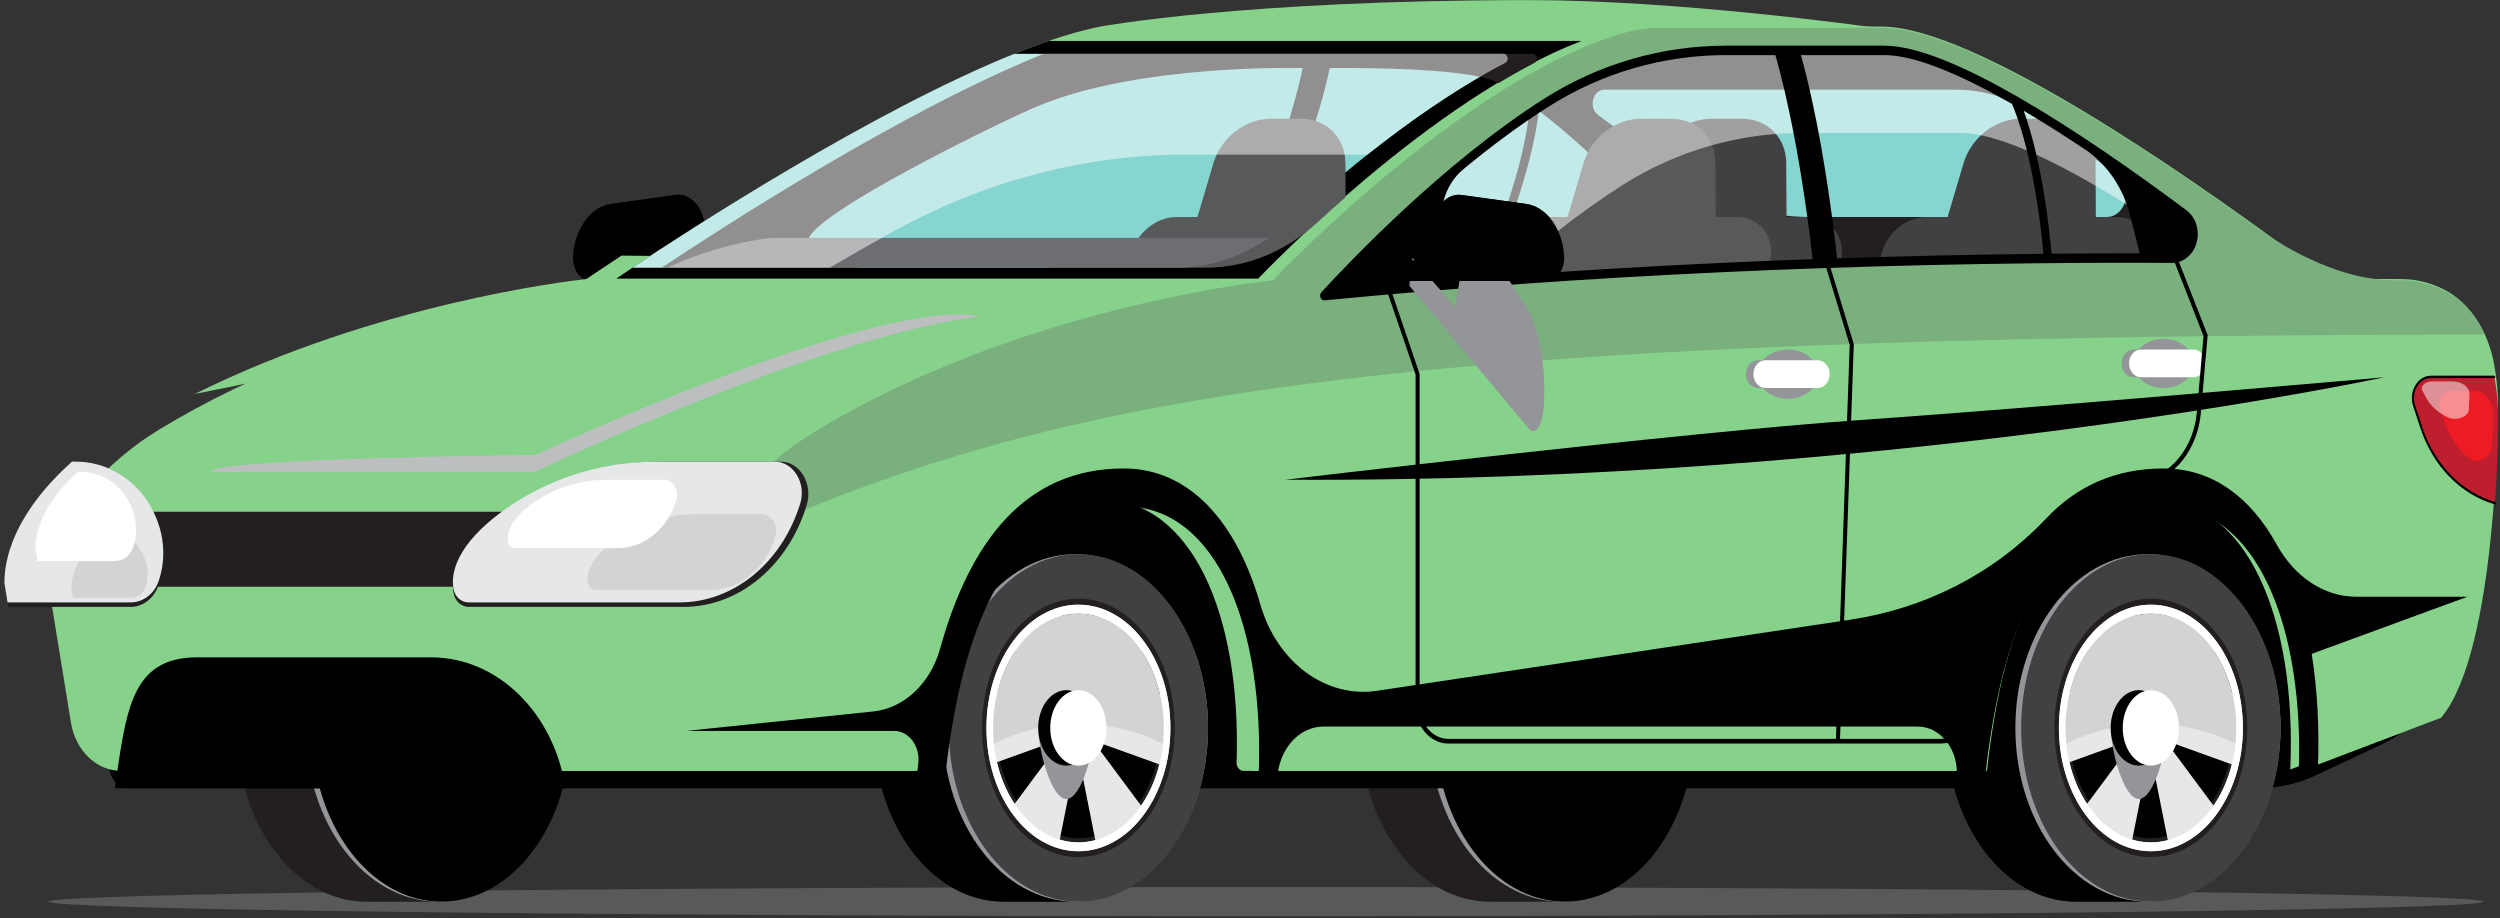 <svg width="539" height="198" viewBox="0 0 539 198" fill="none" xmlns="http://www.w3.org/2000/svg">
<rect x="0" y="0" width="539" height="198" fill="#333333" stroke="none"/>
<path d="M272.9 197.54C417.875 197.54 535.4 196.131 535.4 194.394C535.4 192.656 417.875 191.248 272.9 191.248C127.925 191.248 10.4 192.656 10.4 194.394C10.4 196.131 127.925 197.54 272.9 197.54Z" fill="#58595B"/>
<path d="M95.156 194.394H78.986C63.541 194.394 51.027 177.62 51.027 156.93C51.027 136.25 63.541 119.476 78.986 119.476H95.156C79.712 119.476 67.198 136.25 67.198 156.93C67.198 177.62 79.712 194.394 95.156 194.394Z" fill="#231F20"/>
<mask id="mask0_98_581" style="mask-type:luminance" maskUnits="userSpaceOnUse" x="51" y="119" width="45" height="76">
<path d="M95.156 194.394H78.986C63.541 194.394 51.027 177.62 51.027 156.93C51.027 136.25 63.541 119.476 78.986 119.476H95.156C79.712 119.476 67.198 136.25 67.198 156.93C67.198 177.62 79.712 194.394 95.156 194.394Z" fill="white"/>
</mask>
<g mask="url(#mask0_98_581)">
<path d="M67.198 156.93C67.198 154.915 67.323 152.941 67.552 151.012H51.381C51.153 152.94 51.027 154.915 51.027 156.93C51.027 177.62 63.541 194.394 78.986 194.394H95.156C79.712 194.394 67.198 177.62 67.198 156.93Z" fill="#231F20"/>
<path d="M57.703 132.64C55.632 135.893 53.969 139.627 52.822 143.699C52.164 146.034 51.681 148.482 51.381 151.012H67.552C67.852 148.482 68.334 146.034 68.992 143.699C70.14 139.627 71.803 135.893 73.874 132.64H57.703Z" fill="#231F20"/>
<path d="M63.103 126.106C61.098 127.964 59.281 130.161 57.703 132.64H73.874C75.452 130.161 77.269 127.964 79.274 126.106H63.103Z" fill="#231F20"/>
<path d="M95.156 119.476H78.986C73.085 119.476 67.614 121.927 63.103 126.107H79.274C83.784 121.927 89.256 119.476 95.156 119.476Z" fill="#231F20"/>
</g>
<path d="M94.528 119.476C110.32 119.476 123.115 136.25 123.115 156.93C123.115 177.62 110.32 194.394 94.528 194.394C78.737 194.394 65.942 177.62 65.942 156.93C65.942 136.25 78.736 119.476 94.528 119.476Z" fill="#939598"/>
<path d="M95.156 119.476C110.601 119.476 123.115 136.25 123.115 156.93C123.115 177.62 110.601 194.394 95.156 194.394C79.712 194.394 67.198 177.62 67.198 156.93C67.198 136.25 79.712 119.476 95.156 119.476Z" fill="black"/>
<path d="M337.382 194.394H321.211C305.766 194.394 293.252 177.62 293.252 156.93C293.252 136.25 305.766 119.476 321.211 119.476H337.382C321.937 119.476 309.423 136.25 309.423 156.93C309.423 177.62 321.937 194.394 337.382 194.394Z" fill="#231F20"/>
<mask id="mask1_98_581" style="mask-type:luminance" maskUnits="userSpaceOnUse" x="293" y="119" width="45" height="76">
<path d="M337.382 194.394H321.211C305.766 194.394 293.252 177.62 293.252 156.93C293.252 136.25 305.766 119.476 321.211 119.476H337.382C321.937 119.476 309.423 136.25 309.423 156.93C309.423 177.62 321.937 194.394 337.382 194.394Z" fill="white"/>
</mask>
<g mask="url(#mask1_98_581)">
<path d="M309.423 156.93C309.423 154.915 309.549 152.941 309.777 151.012H293.607C293.378 152.94 293.252 154.915 293.252 156.93C293.252 177.62 305.766 194.394 321.211 194.394H337.382C321.937 194.394 309.423 177.62 309.423 156.93Z" fill="#231F20"/>
<path d="M299.928 132.64C297.857 135.893 296.195 139.627 295.047 143.699C294.388 146.034 293.906 148.482 293.606 151.012H309.777C310.077 148.482 310.56 146.034 311.218 143.699C312.365 139.627 314.028 135.893 316.099 132.64H299.928Z" fill="#231F20"/>
<path d="M305.328 126.106C303.323 127.964 301.506 130.161 299.928 132.64H316.099C317.677 130.161 319.494 127.964 321.499 126.106H305.328Z" fill="#231F20"/>
<path d="M337.382 119.476H321.211C315.31 119.476 309.839 121.927 305.328 126.107H321.499C326.01 121.927 331.481 119.476 337.382 119.476Z" fill="#231F20"/>
</g>
<path d="M336.753 119.476C352.545 119.476 365.34 136.25 365.34 156.93C365.34 177.62 352.545 194.394 336.753 194.394C320.962 194.394 308.167 177.62 308.167 156.93C308.167 136.25 320.962 119.476 336.753 119.476Z" fill="#939598"/>
<path d="M337.382 119.476C352.826 119.476 365.34 136.25 365.34 156.93C365.34 177.62 352.826 194.394 337.382 194.394C321.937 194.394 309.423 177.62 309.423 156.93C309.423 136.25 321.937 119.476 337.382 119.476Z" fill="black"/>
<path d="M527.931 136.034C527.931 146.715 522.346 156.328 513.812 160.335L498.369 167.587C494.665 169.15 490.754 169.95 486.812 169.95H27.795C25.454 169.95 23.556 167.748 23.556 165.032V128.261C23.556 110.493 35.971 96.089 51.286 96.089H527.932L527.931 136.034Z" fill="black"/>
<path d="M232.499 194.394H216.328C200.884 194.394 188.37 177.62 188.37 156.93C188.37 136.25 200.884 119.476 216.328 119.476H232.499C217.055 119.476 204.541 136.25 204.541 156.93C204.541 177.62 217.055 194.394 232.499 194.394Z" fill="black"/>
<mask id="mask2_98_581" style="mask-type:luminance" maskUnits="userSpaceOnUse" x="188" y="119" width="45" height="76">
<path d="M232.499 194.394H216.328C200.884 194.394 188.37 177.62 188.37 156.93C188.37 136.25 200.884 119.476 216.328 119.476H232.499C217.055 119.476 204.541 136.25 204.541 156.93C204.541 177.62 217.055 194.394 232.499 194.394Z" fill="white"/>
</mask>
<g mask="url(#mask2_98_581)">
<path d="M204.541 156.93C204.541 154.915 204.666 152.941 204.895 151.012H188.724C188.496 152.94 188.37 154.915 188.37 156.93C188.37 177.62 200.884 194.394 216.329 194.394H232.499C217.055 194.394 204.541 177.62 204.541 156.93Z" fill="black"/>
<path d="M195.046 132.64C192.975 135.893 191.313 139.627 190.165 143.699C189.507 146.034 189.024 148.482 188.724 151.012H204.895C205.195 148.482 205.677 146.034 206.335 143.699C207.483 139.627 209.146 135.893 211.217 132.64H195.046Z" fill="black"/>
<path d="M200.446 126.107C198.441 127.964 196.624 130.161 195.046 132.64H211.217C212.795 130.161 214.612 127.964 216.617 126.107H200.446Z" fill="black"/>
<path d="M232.499 119.476H216.328C210.428 119.476 204.957 121.927 200.446 126.107H216.617C221.127 121.927 226.599 119.476 232.499 119.476Z" fill="black"/>
</g>
<path d="M231.871 119.476C247.663 119.476 260.458 136.25 260.458 156.93C260.458 177.62 247.663 194.394 231.871 194.394C216.08 194.394 203.285 177.62 203.285 156.93C203.284 136.25 216.08 119.476 231.871 119.476Z" fill="#939598"/>
<path d="M232.499 119.476C247.944 119.476 260.458 136.25 260.458 156.93C260.458 177.62 247.944 194.394 232.499 194.394C217.055 194.394 204.541 177.62 204.541 156.93C204.541 136.25 217.055 119.476 232.499 119.476Z" fill="#414042"/>
<path d="M232.499 129.076C243.986 129.076 253.293 141.551 253.293 156.931C253.293 172.319 243.986 184.794 232.499 184.794C221.013 184.794 211.706 172.319 211.706 156.931C211.706 141.551 221.013 129.076 232.499 129.076Z" fill="#231F20"/>
<path d="M232.499 133.134C242.313 133.134 250.264 143.792 250.264 156.932C250.264 170.078 242.313 180.736 232.499 180.736C222.686 180.736 214.735 170.078 214.735 156.932C214.735 143.792 222.686 133.134 232.499 133.134Z" fill="black"/>
<path d="M232.499 130.373C221.54 130.373 212.66 142.276 212.66 156.952C212.66 171.634 221.54 183.536 232.499 183.536C243.459 183.536 252.339 171.633 252.339 156.952C252.339 142.276 243.459 130.373 232.499 130.373ZM235.547 159.616L249.935 164.798C249.098 168.137 247.742 171.146 245.997 173.675L235.547 159.616ZM246.244 140.599C247.951 143.172 249.275 146.209 250.062 149.575L235.737 154.735L246.244 140.599ZM236.51 132.904L232.689 152.073L228.845 132.789C230.026 132.47 231.248 132.299 232.499 132.299C233.879 132.299 235.218 132.518 236.51 132.904ZM218.755 173.31C217.048 170.737 215.725 167.7 214.938 164.335L229.261 159.176L218.755 173.31ZM215.064 149.111C215.9 145.773 217.256 142.764 219.002 140.235L229.451 154.294L215.064 149.111ZM228.489 181.006L232.31 161.837L236.154 181.121C234.972 181.44 233.751 181.611 232.498 181.611C231.12 181.61 229.781 181.391 228.489 181.006Z" fill="#E6E7E8"/>
<path d="M232.5 156.1C239.245 156.1 245.505 157.672 250.689 160.358C250.806 159.235 250.887 158.097 250.887 156.932C250.887 143.331 242.657 132.299 232.5 132.299C222.342 132.299 214.112 143.331 214.112 156.932C214.112 158.097 214.193 159.235 214.31 160.358C219.494 157.672 225.754 156.1 232.5 156.1Z" fill="#D1D3D4"/>
<path d="M232.52 130.373C221.572 130.373 212.7 142.27 212.7 156.937C212.7 171.611 221.572 183.507 232.52 183.507C243.468 183.507 252.339 171.611 252.339 156.937C252.339 142.27 243.468 130.373 232.52 130.373ZM232.52 181.64C222.341 181.64 214.095 170.58 214.095 156.937C214.095 143.301 222.342 132.242 232.52 132.242C242.698 132.242 250.945 143.301 250.945 156.937C250.945 170.579 242.698 181.64 232.52 181.64Z" fill="white"/>
<path d="M229.912 148.808C233.263 148.808 235.977 152.447 235.977 156.934C235.977 161.423 233.263 172.259 229.912 172.259C226.561 172.259 223.846 161.423 223.846 156.934C223.846 152.447 226.561 148.808 229.912 148.808Z" fill="#939598"/>
<path d="M229.912 148.808C233.263 148.808 235.977 152.447 235.977 156.934C235.977 161.423 233.263 165.062 229.912 165.062C226.561 165.062 223.846 161.423 223.846 156.934C223.846 152.447 226.561 148.808 229.912 148.808Z" fill="black"/>
<path d="M232.5 148.808C235.85 148.808 238.565 152.447 238.565 156.934C238.565 161.423 235.85 165.062 232.5 165.062C229.149 165.062 226.434 161.423 226.434 156.934C226.434 152.447 229.149 148.808 232.5 148.808Z" fill="white"/>
<path d="M463.725 194.394H447.554C432.109 194.394 419.595 177.62 419.595 156.93C419.595 136.25 432.109 119.476 447.554 119.476H463.725C448.28 119.476 435.766 136.25 435.766 156.93C435.766 177.62 448.28 194.394 463.725 194.394Z" fill="black"/>
<mask id="mask3_98_581" style="mask-type:luminance" maskUnits="userSpaceOnUse" x="419" y="119" width="45" height="76">
<path d="M463.725 194.394H447.554C432.109 194.394 419.595 177.62 419.595 156.93C419.595 136.25 432.109 119.476 447.554 119.476H463.725C448.28 119.476 435.766 136.25 435.766 156.93C435.766 177.62 448.28 194.394 463.725 194.394Z" fill="white"/>
</mask>
<g mask="url(#mask3_98_581)">
<path d="M435.766 156.93C435.766 154.915 435.892 152.941 436.12 151.012H419.95C419.721 152.94 419.595 154.915 419.595 156.93C419.595 177.62 432.109 194.394 447.554 194.394H463.725C448.28 194.394 435.766 177.62 435.766 156.93Z" fill="black"/>
<path d="M426.272 132.64C424.201 135.893 422.538 139.627 421.39 143.699C420.732 146.034 420.25 148.482 419.95 151.012H436.121C436.421 148.482 436.903 146.034 437.561 143.699C438.709 139.627 440.372 135.893 442.443 132.64H426.272Z" fill="black"/>
<path d="M431.672 126.106C429.666 127.964 427.85 130.161 426.272 132.64H442.443C444.02 130.161 445.837 127.964 447.843 126.106H431.672Z" fill="black"/>
<path d="M463.725 119.476H447.554C441.654 119.476 436.182 121.927 431.672 126.107H447.843C452.353 121.927 457.824 119.476 463.725 119.476Z" fill="black"/>
</g>
<path d="M463.097 119.476C478.888 119.476 491.683 136.25 491.683 156.93C491.683 177.62 478.888 194.394 463.097 194.394C447.305 194.394 434.51 177.62 434.51 156.93C434.51 136.25 447.305 119.476 463.097 119.476Z" fill="#939598"/>
<path d="M463.725 119.476C479.17 119.476 491.684 136.25 491.684 156.93C491.684 177.62 479.17 194.394 463.725 194.394C448.28 194.394 435.766 177.62 435.766 156.93C435.766 136.25 448.28 119.476 463.725 119.476Z" fill="#414042"/>
<path d="M463.725 129.076C475.211 129.076 484.518 141.551 484.518 156.931C484.518 172.319 475.211 184.794 463.725 184.794C452.238 184.794 442.932 172.319 442.932 156.931C442.931 141.551 452.238 129.076 463.725 129.076Z" fill="#231F20"/>
<path d="M463.725 133.134C473.538 133.134 481.489 143.792 481.489 156.932C481.489 170.078 473.538 180.736 463.725 180.736C453.912 180.736 445.96 170.078 445.96 156.932C445.96 143.792 453.912 133.134 463.725 133.134Z" fill="black"/>
<path d="M463.724 130.373C452.765 130.373 443.885 142.276 443.885 156.952C443.885 171.633 452.765 183.536 463.724 183.536C474.685 183.536 483.564 171.633 483.564 156.952C483.564 142.276 474.685 130.373 463.724 130.373ZM466.773 159.616L481.16 164.798C480.324 168.137 478.968 171.146 477.223 173.675L466.773 159.616ZM477.469 140.598C479.177 143.171 480.5 146.209 481.288 149.575L466.962 154.735L477.469 140.598ZM467.735 132.904L463.914 152.073L460.07 132.789C461.252 132.47 462.473 132.299 463.724 132.299C465.104 132.299 466.443 132.518 467.735 132.904ZM449.98 173.31C448.274 170.737 446.95 167.7 446.164 164.335L460.487 159.175L449.98 173.31ZM446.289 149.111C447.126 145.773 448.482 142.763 450.227 140.235L460.676 154.294L446.289 149.111ZM459.714 181.006L463.535 161.837L467.379 181.121C466.198 181.44 464.976 181.611 463.724 181.611C462.346 181.61 461.007 181.391 459.714 181.006Z" fill="#E6E7E8"/>
<path d="M463.725 156.1C470.471 156.1 476.731 157.672 481.915 160.358C482.032 159.235 482.113 158.097 482.113 156.932C482.113 143.331 473.882 132.299 463.725 132.299C453.568 132.299 445.337 143.331 445.337 156.932C445.337 158.097 445.419 159.235 445.536 160.358C450.719 157.672 456.98 156.1 463.725 156.1Z" fill="#D1D3D4"/>
<path d="M463.745 130.373C452.797 130.373 443.926 142.27 443.926 156.937C443.926 171.611 452.797 183.507 463.745 183.507C474.693 183.507 483.564 171.611 483.564 156.937C483.564 142.27 474.693 130.373 463.745 130.373ZM463.745 181.639C453.567 181.639 445.32 170.579 445.32 156.937C445.32 143.301 453.567 132.242 463.745 132.242C473.923 132.242 482.171 143.301 482.171 156.937C482.171 170.579 473.923 181.639 463.745 181.639Z" fill="white"/>
<path d="M461.137 148.808C464.488 148.808 467.203 152.447 467.203 156.934C467.203 161.422 464.488 172.259 461.137 172.259C457.786 172.259 455.071 161.422 455.071 156.934C455.071 152.447 457.786 148.808 461.137 148.808Z" fill="#939598"/>
<path d="M461.137 148.808C464.488 148.808 467.203 152.447 467.203 156.934C467.203 161.422 464.488 165.062 461.137 165.062C457.786 165.062 455.071 161.422 455.071 156.934C455.071 152.447 457.786 148.808 461.137 148.808Z" fill="black"/>
<path d="M463.725 148.808C467.076 148.808 469.791 152.447 469.791 156.934C469.791 161.422 467.076 165.062 463.725 165.062C460.374 165.062 457.659 161.422 457.659 156.934C457.659 152.447 460.374 148.808 463.725 148.808Z" fill="white"/>
<path d="M127.298 60.579H153.101L151.94 48.711C151.535 44.567 148.755 41.61 145.669 42.039L131.72 43.978C127.397 44.578 123.986 49.193 123.557 55.017C123.338 57.996 125.076 60.579 127.298 60.579Z" fill="black"/>
<path d="M130.497 60.578H156.932V56.113H134.069C132.096 56.113 130.497 57.969 130.497 60.258V60.578Z" fill="black"/>
<path d="M131.72 43.978L145.669 42.039C148.755 41.61 151.535 44.567 151.94 48.71L152.192 51.288H133.786C130.847 51.288 128.25 49.594 126.628 47.025C128.018 45.372 129.766 44.25 131.72 43.978Z" fill="black"/>
<path d="M535.396 87.279C535.396 85.044 535.239 82.965 534.989 81.069C533.526 69.987 525.864 61.062 516.226 60.24C515.669 60.192 515.109 60.168 514.546 60.168H510.729C502.934 60.168 495.305 57.584 488.72 52.743C468.486 37.867 422.59 5.817 402.654 5.737C402.612 5.736 361.905 0.022 329.656 0.022C267.847 0.022 237.228 5.73 237.228 5.73C237.193 5.734 237.159 5.74 237.124 5.747C202.938 12.62 137.355 57.009 132.95 60.009C132.792 60.117 132.633 60.177 132.45 60.197C128.317 60.647 76.753 66.699 34.048 92.774C23.522 99.201 10.404 111.941 10.404 125.741L15.299 155.814C16.28 161.837 20.816 166.199 26.099 166.199H195.115H196.71C197.459 166.199 198.087 165.549 198.187 164.688C201.919 132.641 212.246 107.675 237.332 107.675C256.903 107.675 267.656 132.484 266.61 164.385C266.578 165.371 267.245 166.198 268.096 166.198H267.036H368.17H423.94C424.688 166.198 425.316 165.549 425.416 164.688C429.148 132.641 439.475 107.675 464.56 107.675C484.444 107.675 495.226 133.276 493.781 165.909L498.817 163.995C518.131 156.652 531.875 136.811 534.02 113.363C535.306 99.304 535.396 87.279 535.396 87.279Z" fill="#86D28B"/>
<path d="M210.278 56.624C213.89 56.218 166.266 55.369 134.004 55.109C130.047 57.705 127.413 59.489 126.649 60.009C126.492 60.116 126.332 60.176 126.15 60.196C122.469 60.597 81.164 65.456 42.003 84.933C133.833 66.147 181.051 59.911 210.278 56.624Z" fill="#86D28B"/>
<path d="M45.507 101.731H115.269C115.269 101.731 176.367 72.555 211.299 68.21C189.018 63.745 115.477 98.081 115.477 98.081C115.477 98.081 45.34 98.804 45.507 101.731Z" fill="#BCBEC0"/>
<path d="M537.613 77.916C536.255 71.204 532.497 65.326 527.077 62.501C524.158 60.98 520.966 60.168 517.695 60.168H513.311C505.887 60.168 498.629 57.72 492.362 53.104C472.363 38.375 425.786 5.736 405.729 5.736H358.43C355.528 5.736 352.631 6.085 349.816 6.901C315.308 16.9 274.319 60.168 274.319 60.168C274.319 60.168 219.522 65.655 174.855 93.263C164.846 99.45 152.006 111.54 152.006 124.697C153.624 134.894 146.876 144.296 137.939 144.296H38.714C31.281 144.296 25.679 152.136 27.059 160.61C27.586 163.851 30.027 166.198 32.87 166.198H201.166C204.749 133.428 215.002 107.675 240.481 107.675C260.422 107.675 271.208 133.428 269.687 166.198H428.395C431.978 133.428 442.232 107.675 467.71 107.675C487.594 107.675 498.376 133.276 496.931 165.909L526.296 154.744C538.621 140.153 538.546 87.279 538.546 87.279C538.546 83.727 538.149 80.569 537.613 77.916Z" fill="#86D28B"/>
<path d="M92.938 141.723H42.443C27.929 141.723 27.175 153.917 24.75 169.95H121.91C119.485 153.917 107.453 141.723 92.938 141.723Z" fill="black"/>
<path d="M535.678 72.106C533.762 68.049 530.867 64.689 527.174 62.764C524.256 61.243 521.064 60.432 517.793 60.432H515.418C507.334 60.249 496.88 56.508 486.537 49.053C464.394 33.096 424.102 6 405.826 6H358.528C355.626 6 352.73 6.349 349.914 7.164C315.406 17.163 274.417 60.432 274.417 60.432C274.417 60.432 219.62 65.919 174.952 93.527C166.493 98.755 156.043 108.206 153 118.948C227.744 83.738 300.102 72.493 535.678 72.106Z" fill="#7AB07D"/>
<path d="M532 128.651H507.975C501.017 128.651 494.671 124.317 490.87 117.431C485.196 107.154 476.957 101 466.508 101C455.912 101 447.641 104.924 441.211 111.72C429.525 124.075 414.565 131.254 399.009 133.591L296.909 148.932C285.841 150.595 275.328 142.807 271.735 130.328C266.613 112.536 256.499 101 242.274 101C221.024 101 209.113 116.771 202.678 139.873C200.588 147.376 194.919 152.694 188.26 153.389L148 157.586H192.784C195.958 157.586 198.428 160.894 197.979 164.606C197.842 165.729 197.714 166.861 197.592 168H203.713C207.249 135.068 217.367 109.187 242.51 109.187C262.188 109.187 272.831 135.068 271.331 168H275.378L275.379 167.999C275.646 161.664 279.969 156.648 285.327 156.648H413.47C418.556 156.648 422.485 161.924 421.838 167.883L421.826 168H427.946C431.482 135.068 441.601 109.187 466.743 109.187C486.365 109.187 497.005 134.915 495.579 167.709L499.727 166.104C500.093 157.128 499.632 148.655 498.405 140.968L532 128.651Z" fill="black"/>
<path d="M277.136 103.425C277.136 103.425 364.061 93.1 400.757 90.581C437.452 88.063 514.051 81.341 514.051 81.341C514.051 81.341 407.675 104.18 277.136 103.425Z" fill="black"/>
<path d="M9.216 110.33C6.131 115.094 4.104 120.332 4.104 125.741L4.228 126.502H152.785C160.034 126.502 166.748 121.465 169.236 113.567C169.253 113.51 169.271 113.454 169.288 113.397L170.232 110.33H9.216Z" fill="#231F20"/>
<path d="M168.335 99.528H142.438C131.457 99.528 120.561 102.549 110.981 108.854C101.951 114.797 96.769 121.675 97.771 127.81C97.773 127.82 97.775 127.831 97.777 127.842C98.078 129.64 99.54 130.847 101.1 130.847H147.385C159.299 130.847 169.928 122.046 173.934 108.862C175.316 104.314 172.446 99.528 168.335 99.528Z" fill="#231F20"/>
<path d="M385.458 85.967C389.067 85.967 391.992 83.592 391.992 80.663C391.992 77.733 389.067 75.358 385.458 75.358C381.849 75.358 378.924 77.733 378.924 80.663C378.924 83.592 381.849 85.967 385.458 85.967Z" fill="#939598"/>
<path d="M390.281 83.654H378.995C377.571 83.654 376.416 82.315 376.416 80.663C376.416 79.011 377.571 77.671 378.995 77.671H390.281C391.705 77.671 392.86 79.011 392.86 80.663C392.86 82.315 391.705 83.654 390.281 83.654Z" fill="#939598"/>
<path d="M391.896 83.654H380.61C379.186 83.654 378.031 82.315 378.031 80.663C378.031 79.011 379.186 77.671 380.61 77.671H391.896C393.32 77.671 394.475 79.011 394.475 80.663C394.474 82.315 393.32 83.654 391.896 83.654Z" fill="white"/>
<path d="M466.45 83.654C470.059 83.654 472.984 81.279 472.984 78.35C472.984 75.42 470.059 73.045 466.45 73.045C462.841 73.045 459.915 75.42 459.915 78.35C459.915 81.279 462.841 83.654 466.45 83.654Z" fill="#939598"/>
<path d="M471.273 81.341H459.986C458.563 81.341 457.408 80.002 457.408 78.35C457.408 76.698 458.562 75.359 459.986 75.359H471.273C472.697 75.359 473.851 76.698 473.851 78.35C473.851 80.002 472.697 81.341 471.273 81.341Z" fill="#939598"/>
<path d="M472.888 81.341H461.601C460.177 81.341 459.023 80.002 459.023 78.35C459.023 76.698 460.177 75.359 461.601 75.359H472.888C474.312 75.359 475.466 76.698 475.466 78.35C475.466 80.002 474.312 81.341 472.888 81.341Z" fill="white"/>
<path d="M16.433 99.528H15.599C7.876 106.626 1.077 116.309 1.077 126.575L1.748 130.847H28.191C30.798 130.847 33.227 129.024 34.199 126.118C34.528 125.134 34.782 124.107 34.952 123.041C35.711 118.291 34.72 113.533 32.439 109.402C28.93 103.047 22.781 99.528 16.433 99.528Z" fill="#231F20"/>
<path d="M167.03 99.528H141.611C130.832 99.528 120.138 102.456 110.735 108.567C101.872 114.327 96.785 120.992 97.769 126.938C97.77 126.948 97.772 126.959 97.774 126.969C98.07 128.712 99.505 129.882 101.036 129.882H146.466C158.161 129.882 168.593 121.352 172.525 108.575C173.882 104.166 171.065 99.528 167.03 99.528Z" fill="#E6E7E8"/>
<path d="M164.207 110.813H150.461C144.633 110.813 138.85 112.396 133.765 115.7C128.973 118.815 126.222 122.42 126.754 125.635C126.755 125.64 126.756 125.646 126.757 125.651C126.917 126.594 127.693 127.226 128.521 127.226H153.087C159.411 127.226 165.052 122.614 167.179 115.705C167.912 113.321 166.389 110.813 164.207 110.813Z" fill="#D1D3D4"/>
<path d="M143.153 103.443H130.81C125.576 103.443 120.383 104.865 115.817 107.832C111.513 110.629 109.043 113.866 109.52 116.753C109.521 116.758 109.522 116.763 109.523 116.768C109.666 117.614 110.363 118.183 111.107 118.183H133.167C138.846 118.183 143.912 114.041 145.822 107.836C146.481 105.695 145.113 103.443 143.153 103.443Z" fill="white"/>
<path d="M16.366 99.528H15.528C7.778 106.407 0.954 115.792 0.954 125.741L1.628 129.882H28.166C30.782 129.882 33.22 128.114 34.196 125.298C34.526 124.344 34.78 123.349 34.951 122.316C35.713 117.713 34.718 113.101 32.429 109.098C28.907 102.938 22.736 99.528 16.366 99.528Z" fill="#E6E7E8"/>
<path d="M22.792 114.318H22.39C18.676 117.614 15.406 122.112 15.406 126.879L15.729 128.863H28.447C29.701 128.863 30.869 128.016 31.336 126.667C31.495 126.21 31.616 125.733 31.698 125.238C32.063 123.032 31.587 120.822 30.49 118.904C28.802 115.952 25.845 114.318 22.792 114.318Z" fill="#D1D3D4"/>
<path d="M17.398 101.731H16.868C11.963 106.085 7.643 112.026 7.643 118.324L8.069 120.945H24.868C26.524 120.945 28.067 119.826 28.685 118.043C28.894 117.44 29.055 116.81 29.163 116.155C29.645 113.241 29.016 110.322 27.567 107.788C25.337 103.89 21.431 101.731 17.398 101.731Z" fill="white"/>
<path d="M340.96 8.832H226.113C190.57 21.012 137.044 57.221 132.964 59.999C132.909 60.036 132.847 60.038 132.792 60.064H271.269C273.13 58.115 308.679 21.17 340.96 8.832Z" fill="black"/>
<path d="M406.281 10.865H372.123C358.637 10.865 345.315 14.595 333.548 22.037C311.909 35.722 291.656 57.016 285.497 63.745C339.731 58.509 398.866 55.627 460.772 55.627C463.31 55.627 465.827 55.649 468.345 55.669C470.259 55.684 471.981 54.35 472.66 52.328C473.421 50.06 472.69 47.507 470.899 46.171C449.756 30.388 420.692 10.865 406.281 10.865Z" fill="#85D5D0"/>
<path d="M218.706 11.608C188.012 23.959 148.413 49.684 136.368 57.711H253.614C262.347 57.711 270.811 54.297 277.66 48.012C289.013 37.593 306.677 22.821 324.549 13.544C325.41 13.097 325.128 11.608 324.185 11.608H218.706Z" fill="#85D5D0"/>
<path d="M470.898 46.171C449.756 30.388 420.692 10.865 406.28 10.865H372.123C358.638 10.865 345.315 14.595 333.548 22.037C332.242 22.863 330.943 23.718 329.651 24.595C329.213 28.838 327.524 38.395 321.121 54.723C311.962 54.811 302.821 54.974 293.69 55.178C290.057 58.837 287.214 61.869 285.497 63.745C339.731 58.509 398.866 55.627 460.772 55.627C463.31 55.627 465.826 55.649 468.344 55.669C470.26 55.684 471.981 54.35 472.66 52.328C473.422 50.061 472.69 47.507 470.898 46.171ZM344.965 46.784L343.164 54.615C342.981 54.614 342.801 54.612 342.617 54.612C336.074 54.612 329.534 54.642 322.999 54.698C329.546 38.053 331.304 28.326 331.756 23.87C335.099 26.431 338.437 29.254 341.692 32.213C345.203 35.402 346.382 40.628 344.965 46.784ZM454.185 46.784H390.152C379.943 46.784 369.943 43.425 361.314 37.096L344.579 24.824C342.406 23.23 343.379 19.332 345.949 19.332H421.802C428.019 19.332 434.11 21.378 439.367 25.233L456.44 37.753C460.012 40.374 458.412 46.784 454.185 46.784ZM323.091 17.918C325.661 16.367 328.252 14.893 330.849 13.544C331.711 13.097 331.428 11.608 330.484 11.608H225.007C194.312 23.96 154.714 49.684 142.668 57.711H184.952C184.769 57.106 184.716 56.409 184.851 55.618L174.298 51.662C175.247 46.104 214.777 26.66 223.64 22.929C245.66 13.66 280.844 14.671 280.844 14.671C280.38 17.335 277.509 29.493 267.761 55.872C253.518 56.349 239.33 56.968 225.203 57.711H259.915C264.711 57.711 269.414 56.646 273.825 54.677C282.775 30.404 285.833 19.228 286.683 14.671C286.683 14.671 316.94 14.215 323.091 17.918Z" fill="#231F20"/>
<path d="M456.333 46.784H451.863L451.804 35.175C451.799 34.14 451.61 33.179 451.338 32.263C447.913 29.96 444.464 27.717 441.045 25.604H435.683C430.219 25.604 424.981 29.669 423.348 35.175L419.905 46.784H415.436C410.646 46.784 406.186 50.743 405.475 55.626L405.361 56.409C423.539 55.895 442.026 55.627 460.772 55.627C461.759 55.627 462.734 55.638 463.715 55.643L463.717 55.626C464.429 50.743 461.123 46.784 456.333 46.784ZM389.64 46.784H385.171L385.112 35.175C385.085 29.669 381.029 25.604 375.565 25.604H368.991C363.526 25.604 358.288 29.669 356.654 35.175L353.213 46.784H348.743C343.953 46.784 339.493 50.743 338.782 55.626L338.216 59.51C357.319 58.273 376.903 57.325 396.873 56.671L397.025 55.626C397.737 50.743 394.43 46.784 389.64 46.784Z" fill="#414042"/>
<path d="M290.073 35.175C290.044 29.669 285.99 25.604 280.525 25.604H273.951C268.487 25.604 263.248 29.669 261.615 35.175L258.173 46.784H253.704C248.913 46.784 244.453 50.743 243.742 55.626L243.438 57.711H259.914C268.647 57.711 277.111 54.297 283.96 48.012C285.841 46.286 287.909 44.432 290.109 42.512L290.073 35.175ZM374.391 46.784H369.922L369.863 35.175C369.836 29.669 365.78 25.604 360.316 25.604H353.742C348.277 25.604 343.038 29.669 341.405 35.175L337.964 46.784H333.494C328.704 46.784 324.244 50.743 323.533 55.626L322.811 60.583C341.911 59.176 361.509 58.046 381.542 57.228L381.776 55.626C382.488 50.743 379.181 46.784 374.391 46.784ZM299.979 49.013C293.269 55.411 288.108 60.892 285.496 63.745C290.62 63.251 295.8 62.784 301.009 62.331L301.986 55.627C302.371 52.98 301.55 50.633 299.979 49.013Z" fill="#58595B"/>
<path d="M143.991 57.711H253.614C260.664 57.711 267.522 55.452 273.513 51.288H167.354C163.004 51.288 151.823 53.834 143.991 57.711Z" fill="#6D6E71"/>
<path opacity="0.5" d="M349.913 39.842C361.68 32.399 375.002 28.669 388.488 28.669H422.646C433.863 28.669 453.949 40.502 472.277 53.188C472.424 52.916 472.557 52.633 472.66 52.327C473.421 50.061 472.689 47.507 470.898 46.171C449.756 30.388 420.692 10.865 406.28 10.865H372.123C358.638 10.865 345.315 14.595 333.548 22.037C311.909 35.723 291.656 57.017 285.496 63.745C297.784 62.559 310.336 61.501 323.102 60.562C331.035 53.445 340.335 45.899 349.913 39.842Z" fill="white"/>
<path opacity="0.5" d="M192.629 49.872C212.346 38.997 233.901 33.328 255.732 33.328H294.838C303.88 26.165 314.174 18.93 324.549 13.544C325.411 13.097 325.128 11.608 324.184 11.608H218.707C188.012 23.959 148.414 49.684 136.368 57.711H178.893C183.321 55.108 187.928 52.465 192.629 49.872Z" fill="white"/>
<path d="M418.19 160.312H312.26C308.364 160.312 305.195 156.635 305.195 152.114V80.741L298.151 60.13L298.965 59.755L306.07 80.644V152.114C306.07 156.074 308.847 159.296 312.26 159.296H418.19C423.12 159.296 427.391 155.655 428.819 150.237C432.831 135.002 442.471 108.693 461.951 103.672C468.299 102.254 472.994 96.299 473.645 88.852L475.08 72.445L467.399 52.852L468.195 52.431L475.975 72.274L474.516 88.955C473.826 96.852 468.847 103.166 462.129 104.666C443.095 109.573 433.613 135.51 429.656 150.534C428.115 156.383 423.508 160.312 418.19 160.312Z" fill="black"/>
<path d="M396.691 159.825L395.816 159.783L398.792 74.343L392.862 54.868L393.688 54.528L399.674 74.188L396.691 159.825Z" fill="black"/>
<path d="M471.372 45.316C460.2 36.976 447.121 27.83 435.072 20.906C435.07 20.904 435.066 20.895 435.065 20.893L435.058 20.898C423.734 14.393 413.319 9.849 406.281 9.849H372.124C358.296 9.849 344.812 13.755 333.129 21.146C311.28 34.964 290.688 56.679 284.896 63.006C284.626 63.302 284.546 63.764 284.697 64.159C284.838 64.527 285.153 64.761 285.496 64.761C285.52 64.761 285.545 64.76 285.57 64.757C341.329 59.373 400.276 56.643 460.773 56.643C463.193 56.643 465.594 56.662 467.995 56.681L468.338 56.684C470.585 56.696 472.668 55.099 473.475 52.696C474.394 49.962 473.53 46.926 471.372 45.316ZM433.779 22.4C434.735 24.543 438.666 34.393 440.563 54.723C425.618 54.876 410.792 55.211 396.087 55.7C393.268 30.782 389.598 16.503 388.271 11.88H406.281C412.964 11.88 422.896 16.178 433.779 22.4ZM312.543 55.618L311.349 51.662C309.67 46.104 311.344 39.918 315.479 36.502C321.305 31.69 327.58 26.969 333.967 22.929C345.395 15.7 358.589 11.88 372.124 11.88H382.767C383.564 14.546 387.778 29.493 390.804 55.872C366.175 56.761 341.918 58.111 318.162 59.928C315.663 60.119 313.371 58.359 312.543 55.618ZM460.773 54.612C454.606 54.612 448.455 54.642 442.323 54.698C440.786 38.053 437.94 28.326 436.303 23.87C440.639 26.431 445.092 29.254 449.531 32.213C454.317 35.403 457.847 40.628 459.362 46.785L461.29 54.615C461.117 54.614 460.946 54.612 460.773 54.612Z" fill="black"/>
<path d="M520.48 87.438L522.007 92.109C524.715 100.397 530.742 106.424 537.935 108.489C538.623 98.024 538.616 90.184 538.616 90.184C538.616 86.817 538.255 83.819 537.76 81.254H524.16C521.407 81.254 519.505 84.451 520.48 87.438Z" fill="#BE1E2D"/>
<path d="M526.132 88.121L527.089 91.048C528.11 94.174 529.885 96.787 532.12 98.655C534.253 100.437 537.25 98.654 537.366 95.607C537.5 92.104 537.497 89.841 537.497 89.841C537.497 89.531 537.493 89.226 537.483 88.927C537.402 86.321 535.586 84.245 533.339 84.245H528.438C526.713 84.245 525.52 86.249 526.132 88.121Z" fill="#ED1C24"/>
<path opacity="0.5" d="M522.296 84.303L523.146 85.866C524.054 87.534 525.633 88.929 527.619 89.925C529.516 90.876 532.181 89.925 532.284 88.299C532.402 86.429 532.4 85.221 532.4 85.221C532.4 85.056 532.396 84.893 532.388 84.733C532.316 83.342 530.701 82.234 528.703 82.234H524.346C522.812 82.235 521.752 83.304 522.296 84.303Z" fill="white"/>
<path d="M537.935 108.743C537.918 108.743 537.9 108.741 537.883 108.736C530.504 106.617 524.493 100.435 521.802 92.2L520.276 87.528C519.785 86.024 519.955 84.404 520.742 83.081C521.529 81.759 522.775 81 524.161 81H537.76C537.881 81 537.979 81.114 537.979 81.254C537.979 81.394 537.881 81.508 537.76 81.508H524.161C522.921 81.508 521.807 82.186 521.102 83.37C520.398 84.553 520.246 86.003 520.685 87.348L522.211 92.019C524.851 100.1 530.749 106.164 537.988 108.243C538.105 108.275 538.177 108.413 538.148 108.55C538.123 108.665 538.033 108.743 537.935 108.743Z" fill="black"/>
<path d="M331.515 72.2C331.507 72.169 331.498 72.141 331.49 72.11C331.299 71.393 331.097 70.702 330.873 70.056C330.805 69.856 330.727 69.683 330.656 69.491C330.479 69.02 330.305 68.541 330.11 68.12C329.833 67.511 329.538 66.954 329.226 66.465C329.22 66.456 329.216 66.446 329.211 66.437L320.432 52.76C319.703 51.624 318.93 51.167 318.2 51.315C316.983 51.561 315.887 53.494 315.324 56.787L315.133 57.908L313.715 66.201L304.538 55.585L303.851 61.61L329.536 92.343C330.982 94.105 332.51 91.998 332.826 87.806V87.805C333.233 82.393 332.698 76.69 331.515 72.2Z" fill="#939598"/>
<path d="M333.484 60.578H307.682L308.843 48.711C309.248 44.567 312.027 41.61 315.114 42.039L329.063 43.977C333.385 44.578 336.797 49.193 337.226 55.017C337.444 57.996 335.707 60.578 333.484 60.578Z" fill="black"/>
<path d="M330.286 60.578H303.851V56.113H326.714C328.687 56.113 330.286 57.969 330.286 60.258V60.578Z" fill="black"/>
<path d="M329.062 43.978L315.114 42.039C312.027 41.61 309.248 44.567 308.843 48.71L308.591 51.288H326.997C329.936 51.288 332.533 49.594 334.155 47.025C332.765 45.372 331.017 44.25 329.062 43.978Z" fill="black"/>
</svg>
